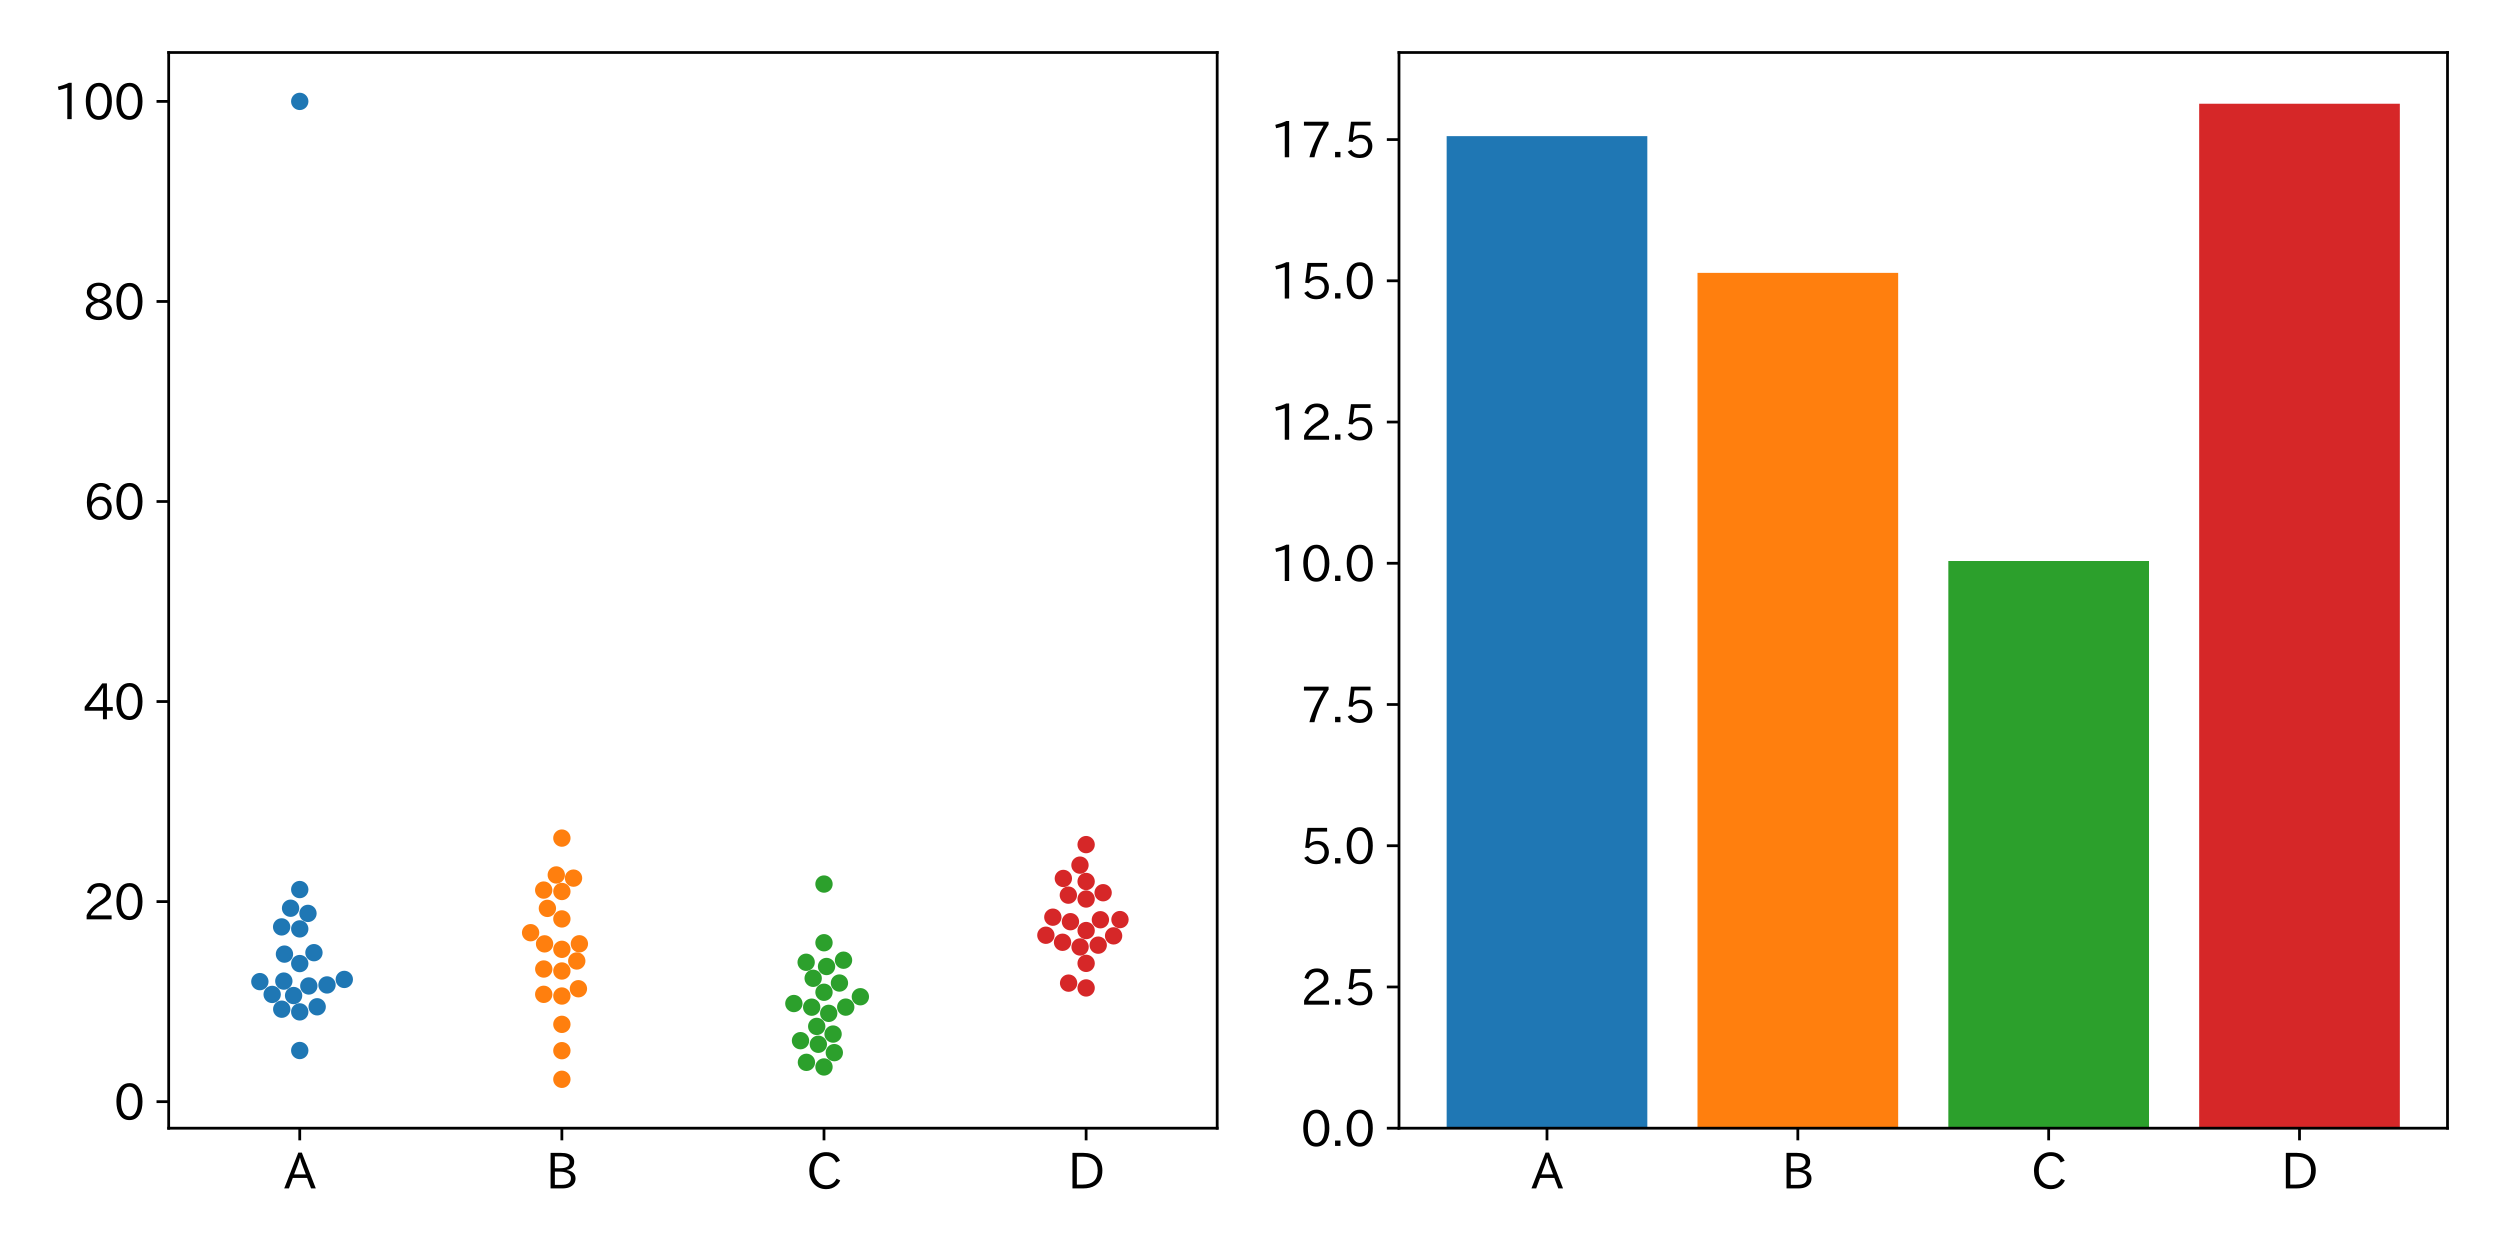 <?xml version="1.0" encoding="utf-8" standalone="no"?>
<!DOCTYPE svg PUBLIC "-//W3C//DTD SVG 1.1//EN"
  "http://www.w3.org/Graphics/SVG/1.1/DTD/svg11.dtd">
<svg xmlns:xlink="http://www.w3.org/1999/xlink" width="720pt" height="360pt" viewBox="0 0 720 360" xmlns="http://www.w3.org/2000/svg" version="1.1">
 <defs>
  <style type="text/css">*{stroke-linejoin: round; stroke-linecap: butt}</style>
 </defs>
 <g id="figure_1">
  <g id="patch_1">
   <path d="M 0 360 
L 720 360 
L 720 0 
L 0 0 
z
" style="fill: #ffffff"/>
  </g>
  <g id="axes_1">
   <g id="patch_2">
    <path d="M 48.58 324.92 
L 350.55 324.92 
L 350.55 15.12 
L 48.58 15.12 
z
" style="fill: #ffffff"/>
   </g>
   <g id="matplotlib.axis_1">
    <g id="xtick_1">
     <g id="line2d_1">
      <defs>
       <path id="m7c72268554" d="M 0 0 
L 0 3.5 
" style="stroke: #000000; stroke-width: 0.8"/>
      </defs>
      <g>
       <use xlink:href="#m7c72268554" x="86.326" y="324.92" style="stroke: #000000; stroke-width: 0.8"/>
      </g>
     </g>
     <g id="text_1">
      <!-- A -->
      <g transform="translate(81.866 342.407) scale(0.14 -0.14)">
       <defs>
        <path id="IPAexGothic-41" d="M 4056 63 
L 3444 63 
L 2938 1409 
L 1100 1409 
L 603 63 
L -6 63 
L 1806 4666 
L 2259 4666 
L 4056 63 
z
M 2778 1863 
L 2316 3078 
Q 2125 3588 2028 4000 
L 2009 4000 
Q 1897 3563 1716 3078 
L 1263 1863 
L 2778 1863 
z
" transform="scale(0.016)"/>
       </defs>
       <use xlink:href="#IPAexGothic-41"/>
      </g>
     </g>
    </g>
    <g id="xtick_2">
     <g id="line2d_2">
      <g>
       <use xlink:href="#m7c72268554" x="161.819" y="324.92" style="stroke: #000000; stroke-width: 0.8"/>
      </g>
     </g>
     <g id="text_2">
      <!-- B -->
      <g transform="translate(157.204 342.407) scale(0.14 -0.14)">
       <defs>
        <path id="IPAexGothic-42" d="M 2688 2425 
Q 3816 2225 3816 1338 
Q 3816 556 3041 222 
Q 2672 63 2094 63 
L 609 63 
L 609 4634 
L 1916 4634 
Q 2494 4634 2869 4500 
Q 3644 4222 3644 3491 
Q 3644 2609 2688 2447 
L 2688 2425 
z
M 1159 2656 
L 1844 2656 
Q 3063 2656 3063 3431 
Q 3063 4181 1881 4181 
L 1159 4181 
L 1159 2656 
z
M 1159 522 
L 2016 522 
Q 3222 522 3222 1369 
Q 3222 1897 2625 2100 
Q 2278 2222 1875 2222 
L 1159 2222 
L 1159 522 
z
" transform="scale(0.016)"/>
       </defs>
       <use xlink:href="#IPAexGothic-42"/>
      </g>
     </g>
    </g>
    <g id="xtick_3">
     <g id="line2d_3">
      <g>
       <use xlink:href="#m7c72268554" x="237.311" y="324.92" style="stroke: #000000; stroke-width: 0.8"/>
      </g>
     </g>
     <g id="text_3">
      <!-- C -->
      <g transform="translate(232.235 342.407) scale(0.14 -0.14)">
       <defs>
        <path id="IPAexGothic-43" d="M 4353 1088 
Q 4181 694 3859 428 
Q 3313 -31 2559 -31 
Q 1588 -31 959 653 
Q 378 1294 378 2331 
Q 378 3406 1013 4078 
Q 1619 4725 2534 4725 
Q 3813 4725 4322 3628 
L 3809 3391 
Q 3425 4238 2541 4238 
Q 1891 4238 1453 3744 
Q 994 3216 994 2322 
Q 994 1550 1384 1056 
Q 1841 472 2563 472 
Q 3456 472 3878 1319 
L 4353 1088 
z
" transform="scale(0.016)"/>
       </defs>
       <use xlink:href="#IPAexGothic-43"/>
      </g>
     </g>
    </g>
    <g id="xtick_4">
     <g id="line2d_4">
      <g>
       <use xlink:href="#m7c72268554" x="312.804" y="324.92" style="stroke: #000000; stroke-width: 0.8"/>
      </g>
     </g>
     <g id="text_4">
      <!-- D -->
      <g transform="translate(307.506 342.407) scale(0.14 -0.14)">
       <defs>
        <path id="IPAexGothic-44" d="M 609 4634 
L 1984 4634 
Q 3159 4634 3791 4050 
Q 4456 3444 4456 2356 
Q 4456 1047 3516 441 
Q 2925 63 1941 63 
L 609 63 
L 609 4634 
z
M 1172 556 
L 1894 556 
Q 3853 556 3853 2356 
Q 3853 4147 1928 4147 
L 1172 4147 
L 1172 556 
z
" transform="scale(0.016)"/>
       </defs>
       <use xlink:href="#IPAexGothic-44"/>
      </g>
     </g>
    </g>
   </g>
   <g id="matplotlib.axis_2">
    <g id="ytick_1">
     <g id="line2d_5">
      <defs>
       <path id="mc5f1ee3538" d="M 0 0 
L -3.5 0 
" style="stroke: #000000; stroke-width: 0.8"/>
      </defs>
      <g>
       <use xlink:href="#mc5f1ee3538" x="48.58" y="317.277" style="stroke: #000000; stroke-width: 0.8"/>
      </g>
     </g>
     <g id="text_5">
      <!-- 0 -->
      <g transform="translate(32.762 322.52) scale(0.14 -0.14)">
       <defs>
        <path id="IPAexGothic-30" d="M 2038 4725 
Q 2881 4725 3334 3944 
Q 3694 3325 3694 2344 
Q 3694 1372 3334 741 
Q 2888 -31 2016 -31 
Q 1147 -31 700 741 
Q 341 1372 341 2350 
Q 341 3713 1000 4334 
Q 1419 4725 2038 4725 
z
M 2016 4266 
Q 1516 4266 1228 3759 
Q 934 3247 934 2344 
Q 934 1456 1222 947 
Q 1513 447 2016 447 
Q 2619 447 2909 1153 
Q 3100 1622 3100 2375 
Q 3100 3256 2806 3759 
Q 2509 4266 2016 4266 
z
" transform="scale(0.016)"/>
       </defs>
       <use xlink:href="#IPAexGothic-30"/>
      </g>
     </g>
    </g>
    <g id="ytick_2">
     <g id="line2d_6">
      <g>
       <use xlink:href="#mc5f1ee3538" x="48.58" y="259.662" style="stroke: #000000; stroke-width: 0.8"/>
      </g>
     </g>
     <g id="text_6">
      <!-- 20 -->
      <g transform="translate(23.944 264.905) scale(0.14 -0.14)">
       <defs>
        <path id="IPAexGothic-32" d="M 3659 63 
L 447 63 
L 447 594 
Q 825 1475 1894 2203 
L 2072 2322 
Q 2619 2697 2791 2906 
Q 2988 3153 2988 3444 
Q 2988 3772 2756 4003 
Q 2500 4259 2084 4259 
Q 1250 4259 991 3328 
L 497 3506 
Q 853 4725 2116 4725 
Q 2806 4725 3216 4316 
Q 3575 3947 3575 3425 
Q 3575 3038 3344 2722 
Q 3131 2416 2366 1938 
L 2231 1856 
Q 1256 1253 978 569 
L 3659 569 
L 3659 63 
z
" transform="scale(0.016)"/>
       </defs>
       <use xlink:href="#IPAexGothic-32"/>
       <use xlink:href="#IPAexGothic-30" x="62.988"/>
      </g>
     </g>
    </g>
    <g id="ytick_3">
     <g id="line2d_7">
      <g>
       <use xlink:href="#mc5f1ee3538" x="48.58" y="202.047" style="stroke: #000000; stroke-width: 0.8"/>
      </g>
     </g>
     <g id="text_7">
      <!-- 40 -->
      <g transform="translate(23.944 207.29) scale(0.14 -0.14)">
       <defs>
        <path id="IPAexGothic-34" d="M 3813 1159 
L 3059 1159 
L 3059 63 
L 2547 63 
L 2547 1159 
L 197 1159 
L 197 1672 
L 2456 4678 
L 3059 4678 
L 3059 1634 
L 3813 1634 
L 3813 1159 
z
M 2578 4109 
L 2559 4109 
Q 2278 3656 2003 3284 
L 759 1634 
L 2547 1634 
L 2547 3144 
Q 2547 3481 2578 4109 
z
" transform="scale(0.016)"/>
       </defs>
       <use xlink:href="#IPAexGothic-34"/>
       <use xlink:href="#IPAexGothic-30" x="62.988"/>
      </g>
     </g>
    </g>
    <g id="ytick_4">
     <g id="line2d_8">
      <g>
       <use xlink:href="#mc5f1ee3538" x="48.58" y="144.432" style="stroke: #000000; stroke-width: 0.8"/>
      </g>
     </g>
     <g id="text_8">
      <!-- 60 -->
      <g transform="translate(23.944 149.675) scale(0.14 -0.14)">
       <defs>
        <path id="IPAexGothic-36" d="M 1056 2328 
Q 1509 2981 2234 2981 
Q 2906 2981 3316 2513 
Q 3675 2106 3675 1522 
Q 3675 884 3272 434 
Q 2853 -31 2178 -31 
Q 1375 -31 922 581 
Q 481 1178 481 2228 
Q 481 3425 1013 4109 
Q 1494 4725 2272 4725 
Q 3191 4725 3609 4025 
L 3150 3775 
Q 2894 4266 2300 4266 
Q 1119 4266 1031 2328 
L 1056 2328 
z
M 2141 2547 
Q 1684 2547 1384 2206 
Q 1116 1900 1116 1541 
Q 1116 1156 1353 844 
Q 1672 428 2159 428 
Q 2669 428 2941 844 
Q 3125 1128 3125 1503 
Q 3125 1944 2881 2228 
Q 2600 2547 2141 2547 
z
" transform="scale(0.016)"/>
       </defs>
       <use xlink:href="#IPAexGothic-36"/>
       <use xlink:href="#IPAexGothic-30" x="62.988"/>
      </g>
     </g>
    </g>
    <g id="ytick_5">
     <g id="line2d_9">
      <g>
       <use xlink:href="#mc5f1ee3538" x="48.58" y="86.817" style="stroke: #000000; stroke-width: 0.8"/>
      </g>
     </g>
     <g id="text_9">
      <!-- 80 -->
      <g transform="translate(23.944 92.06) scale(0.14 -0.14)">
       <defs>
        <path id="IPAexGothic-38" d="M 2541 2425 
Q 3700 2031 3700 1197 
Q 3700 541 3100 197 
Q 2663 -56 2016 -56 
Q 1366 -56 928 197 
Q 347 531 347 1178 
Q 347 1988 1409 2381 
L 1409 2400 
Q 481 2734 481 3509 
Q 481 4100 981 4456 
Q 1406 4756 2019 4756 
Q 2703 4756 3131 4403 
Q 3553 4069 3553 3566 
Q 3553 2706 2541 2444 
L 2541 2425 
z
M 2022 2625 
Q 2997 2856 2997 3528 
Q 2997 3916 2675 4150 
Q 2413 4347 2016 4347 
Q 1606 4347 1331 4128 
Q 1050 3897 1050 3522 
Q 1050 3150 1350 2925 
Q 1494 2809 1722 2722 
Q 1984 2616 2022 2625 
z
M 1978 2209 
Q 922 1931 922 1216 
Q 922 775 1313 556 
Q 1606 391 2009 391 
Q 2575 391 2881 697 
Q 3106 922 3106 1250 
Q 3106 1594 2794 1850 
Q 2609 1994 2350 2100 
Q 2047 2222 1978 2209 
z
" transform="scale(0.016)"/>
       </defs>
       <use xlink:href="#IPAexGothic-38"/>
       <use xlink:href="#IPAexGothic-30" x="62.988"/>
      </g>
     </g>
    </g>
    <g id="ytick_6">
     <g id="line2d_10">
      <g>
       <use xlink:href="#mc5f1ee3538" x="48.58" y="29.202" style="stroke: #000000; stroke-width: 0.8"/>
      </g>
     </g>
     <g id="text_10">
      <!-- 100 -->
      <g transform="translate(15.127 34.445) scale(0.14 -0.14)">
       <defs>
        <path id="IPAexGothic-31" d="M 2463 63 
L 1900 63 
L 1900 4103 
Q 1372 3922 788 3797 
L 684 4231 
Q 1519 4441 2106 4731 
L 2463 4731 
L 2463 63 
z
" transform="scale(0.016)"/>
       </defs>
       <use xlink:href="#IPAexGothic-31"/>
       <use xlink:href="#IPAexGothic-30" x="62.988"/>
       <use xlink:href="#IPAexGothic-30" x="125.977"/>
      </g>
     </g>
    </g>
   </g>
   <g id="patch_3">
    <path d="M 48.58 324.92 
L 48.58 15.12 
" style="fill: none; stroke: #000000; stroke-width: 0.8; stroke-linejoin: miter; stroke-linecap: square"/>
   </g>
   <g id="patch_4">
    <path d="M 350.55 324.92 
L 350.55 15.12 
" style="fill: none; stroke: #000000; stroke-width: 0.8; stroke-linejoin: miter; stroke-linecap: square"/>
   </g>
   <g id="patch_5">
    <path d="M 48.58 324.92 
L 350.55 324.92 
" style="fill: none; stroke: #000000; stroke-width: 0.8; stroke-linejoin: miter; stroke-linecap: square"/>
   </g>
   <g id="patch_6">
    <path d="M 48.58 15.12 
L 350.55 15.12 
" style="fill: none; stroke: #000000; stroke-width: 0.8; stroke-linejoin: miter; stroke-linecap: square"/>
   </g>
   <g id="PathCollection_1">
    <defs>
     <path id="C0_0_c2b28e1acd" d="M 0 2.5 
C 0.663 2.5 1.299 2.237 1.768 1.768 
C 2.237 1.299 2.5 0.663 2.5 -0 
C 2.5 -0.663 2.237 -1.299 1.768 -1.768 
C 1.299 -2.237 0.663 -2.5 0 -2.5 
C -0.663 -2.5 -1.299 -2.237 -1.768 -1.768 
C -2.237 -1.299 -2.5 -0.663 -2.5 0 
C -2.5 0.663 -2.237 1.299 -1.768 1.768 
C -1.299 2.237 -0.663 2.5 0 2.5 
z
"/>
    </defs>
    <g clip-path="url(#p047eb63ed6)">
     <use xlink:href="#C0_0_c2b28e1acd" x="88.695" y="263.06" style="fill: #1f77b4"/>
    </g>
    <g clip-path="url(#p047eb63ed6)">
     <use xlink:href="#C0_0_c2b28e1acd" x="74.839" y="282.706" style="fill: #1f77b4"/>
    </g>
    <g clip-path="url(#p047eb63ed6)">
     <use xlink:href="#C0_0_c2b28e1acd" x="90.416" y="274.372" style="fill: #1f77b4"/>
    </g>
    <g clip-path="url(#p047eb63ed6)">
     <use xlink:href="#C0_0_c2b28e1acd" x="86.326" y="256.192" style="fill: #1f77b4"/>
    </g>
    <g clip-path="url(#p047eb63ed6)">
     <use xlink:href="#C0_0_c2b28e1acd" x="83.684" y="261.569" style="fill: #1f77b4"/>
    </g>
    <g clip-path="url(#p047eb63ed6)">
     <use xlink:href="#C0_0_c2b28e1acd" x="86.326" y="302.546" style="fill: #1f77b4"/>
    </g>
    <g clip-path="url(#p047eb63ed6)">
     <use xlink:href="#C0_0_c2b28e1acd" x="81.923" y="274.784" style="fill: #1f77b4"/>
    </g>
    <g clip-path="url(#p047eb63ed6)">
     <use xlink:href="#C0_0_c2b28e1acd" x="81.14" y="290.649" style="fill: #1f77b4"/>
    </g>
    <g clip-path="url(#p047eb63ed6)">
     <use xlink:href="#C0_0_c2b28e1acd" x="91.345" y="289.956" style="fill: #1f77b4"/>
    </g>
    <g clip-path="url(#p047eb63ed6)">
     <use xlink:href="#C0_0_c2b28e1acd" x="81.745" y="282.555" style="fill: #1f77b4"/>
    </g>
    <g clip-path="url(#p047eb63ed6)">
     <use xlink:href="#C0_0_c2b28e1acd" x="78.382" y="286.395" style="fill: #1f77b4"/>
    </g>
    <g clip-path="url(#p047eb63ed6)">
     <use xlink:href="#C0_0_c2b28e1acd" x="86.326" y="267.522" style="fill: #1f77b4"/>
    </g>
    <g clip-path="url(#p047eb63ed6)">
     <use xlink:href="#C0_0_c2b28e1acd" x="86.326" y="277.508" style="fill: #1f77b4"/>
    </g>
    <g clip-path="url(#p047eb63ed6)">
     <use xlink:href="#C0_0_c2b28e1acd" x="84.557" y="286.717" style="fill: #1f77b4"/>
    </g>
    <g clip-path="url(#p047eb63ed6)">
     <use xlink:href="#C0_0_c2b28e1acd" x="99.156" y="282.076" style="fill: #1f77b4"/>
    </g>
    <g clip-path="url(#p047eb63ed6)">
     <use xlink:href="#C0_0_c2b28e1acd" x="94.178" y="283.663" style="fill: #1f77b4"/>
    </g>
    <g clip-path="url(#p047eb63ed6)">
     <use xlink:href="#C0_0_c2b28e1acd" x="81.111" y="266.949" style="fill: #1f77b4"/>
    </g>
    <g clip-path="url(#p047eb63ed6)">
     <use xlink:href="#C0_0_c2b28e1acd" x="86.326" y="291.424" style="fill: #1f77b4"/>
    </g>
    <g clip-path="url(#p047eb63ed6)">
     <use xlink:href="#C0_0_c2b28e1acd" x="88.937" y="283.96" style="fill: #1f77b4"/>
    </g>
    <g clip-path="url(#p047eb63ed6)">
     <use xlink:href="#C0_0_c2b28e1acd" x="86.326" y="29.202" style="fill: #1f77b4"/>
    </g>
   </g>
   <g id="PathCollection_2">
    <defs>
     <path id="C1_0_28e8d8154a" d="M 0 2.5 
C 0.663 2.5 1.299 2.237 1.768 1.768 
C 2.237 1.299 2.5 0.663 2.5 -0 
C 2.5 -0.663 2.237 -1.299 1.768 -1.768 
C 1.299 -2.237 0.663 -2.5 0 -2.5 
C -0.663 -2.5 -1.299 -2.237 -1.768 -1.768 
C -2.237 -1.299 -2.5 -0.663 -2.5 0 
C -2.5 0.663 -2.237 1.299 -1.768 1.768 
C -1.299 2.237 -0.663 2.5 0 2.5 
z
"/>
    </defs>
    <g clip-path="url(#p047eb63ed6)">
     <use xlink:href="#C1_0_28e8d8154a" x="156.594" y="286.368" style="fill: #ff7f0e"/>
    </g>
    <g clip-path="url(#p047eb63ed6)">
     <use xlink:href="#C1_0_28e8d8154a" x="161.819" y="310.838" style="fill: #ff7f0e"/>
    </g>
    <g clip-path="url(#p047eb63ed6)">
     <use xlink:href="#C1_0_28e8d8154a" x="161.819" y="264.651" style="fill: #ff7f0e"/>
    </g>
    <g clip-path="url(#p047eb63ed6)">
     <use xlink:href="#C1_0_28e8d8154a" x="157.648" y="261.614" style="fill: #ff7f0e"/>
    </g>
    <g clip-path="url(#p047eb63ed6)">
     <use xlink:href="#C1_0_28e8d8154a" x="166.584" y="284.756" style="fill: #ff7f0e"/>
    </g>
    <g clip-path="url(#p047eb63ed6)">
     <use xlink:href="#C1_0_28e8d8154a" x="161.819" y="241.373" style="fill: #ff7f0e"/>
    </g>
    <g clip-path="url(#p047eb63ed6)">
     <use xlink:href="#C1_0_28e8d8154a" x="161.819" y="295.014" style="fill: #ff7f0e"/>
    </g>
    <g clip-path="url(#p047eb63ed6)">
     <use xlink:href="#C1_0_28e8d8154a" x="161.819" y="273.406" style="fill: #ff7f0e"/>
    </g>
    <g clip-path="url(#p047eb63ed6)">
     <use xlink:href="#C1_0_28e8d8154a" x="166.108" y="276.762" style="fill: #ff7f0e"/>
    </g>
    <g clip-path="url(#p047eb63ed6)">
     <use xlink:href="#C1_0_28e8d8154a" x="160.208" y="251.988" style="fill: #ff7f0e"/>
    </g>
    <g clip-path="url(#p047eb63ed6)">
     <use xlink:href="#C1_0_28e8d8154a" x="165.174" y="252.901" style="fill: #ff7f0e"/>
    </g>
    <g clip-path="url(#p047eb63ed6)">
     <use xlink:href="#C1_0_28e8d8154a" x="156.835" y="271.834" style="fill: #ff7f0e"/>
    </g>
    <g clip-path="url(#p047eb63ed6)">
     <use xlink:href="#C1_0_28e8d8154a" x="152.815" y="268.619" style="fill: #ff7f0e"/>
    </g>
    <g clip-path="url(#p047eb63ed6)">
     <use xlink:href="#C1_0_28e8d8154a" x="161.819" y="286.853" style="fill: #ff7f0e"/>
    </g>
    <g clip-path="url(#p047eb63ed6)">
     <use xlink:href="#C1_0_28e8d8154a" x="161.819" y="302.596" style="fill: #ff7f0e"/>
    </g>
    <g clip-path="url(#p047eb63ed6)">
     <use xlink:href="#C1_0_28e8d8154a" x="156.603" y="279.077" style="fill: #ff7f0e"/>
    </g>
    <g clip-path="url(#p047eb63ed6)">
     <use xlink:href="#C1_0_28e8d8154a" x="166.862" y="271.814" style="fill: #ff7f0e"/>
    </g>
    <g clip-path="url(#p047eb63ed6)">
     <use xlink:href="#C1_0_28e8d8154a" x="156.586" y="256.345" style="fill: #ff7f0e"/>
    </g>
    <g clip-path="url(#p047eb63ed6)">
     <use xlink:href="#C1_0_28e8d8154a" x="161.819" y="256.747" style="fill: #ff7f0e"/>
    </g>
    <g clip-path="url(#p047eb63ed6)">
     <use xlink:href="#C1_0_28e8d8154a" x="161.819" y="279.645" style="fill: #ff7f0e"/>
    </g>
   </g>
   <g id="PathCollection_3">
    <defs>
     <path id="C2_0_7848d612df" d="M 0 2.5 
C 0.663 2.5 1.299 2.237 1.768 1.768 
C 2.237 1.299 2.5 0.663 2.5 -0 
C 2.5 -0.663 2.237 -1.299 1.768 -1.768 
C 1.299 -2.237 0.663 -2.5 0 -2.5 
C -0.663 -2.5 -1.299 -2.237 -1.768 -1.768 
C -2.237 -1.299 -2.5 -0.663 -2.5 0 
C -2.5 0.663 -2.237 1.299 -1.768 1.768 
C -1.299 2.237 -0.663 2.5 0 2.5 
z
"/>
    </defs>
    <g clip-path="url(#p047eb63ed6)">
     <use xlink:href="#C2_0_7848d612df" x="247.783" y="287.062" style="fill: #2ca02c"/>
    </g>
    <g clip-path="url(#p047eb63ed6)">
     <use xlink:href="#C2_0_7848d612df" x="239.926" y="297.811" style="fill: #2ca02c"/>
    </g>
    <g clip-path="url(#p047eb63ed6)">
     <use xlink:href="#C2_0_7848d612df" x="240.281" y="303.161" style="fill: #2ca02c"/>
    </g>
    <g clip-path="url(#p047eb63ed6)">
     <use xlink:href="#C2_0_7848d612df" x="237.311" y="307.284" style="fill: #2ca02c"/>
    </g>
    <g clip-path="url(#p047eb63ed6)">
     <use xlink:href="#C2_0_7848d612df" x="237.311" y="254.609" style="fill: #2ca02c"/>
    </g>
    <g clip-path="url(#p047eb63ed6)">
     <use xlink:href="#C2_0_7848d612df" x="243.572" y="290.049" style="fill: #2ca02c"/>
    </g>
    <g clip-path="url(#p047eb63ed6)">
     <use xlink:href="#C2_0_7848d612df" x="228.633" y="289.018" style="fill: #2ca02c"/>
    </g>
    <g clip-path="url(#p047eb63ed6)">
     <use xlink:href="#C2_0_7848d612df" x="235.68" y="300.753" style="fill: #2ca02c"/>
    </g>
    <g clip-path="url(#p047eb63ed6)">
     <use xlink:href="#C2_0_7848d612df" x="237.311" y="271.509" style="fill: #2ca02c"/>
    </g>
    <g clip-path="url(#p047eb63ed6)">
     <use xlink:href="#C2_0_7848d612df" x="232.251" y="305.954" style="fill: #2ca02c"/>
    </g>
    <g clip-path="url(#p047eb63ed6)">
     <use xlink:href="#C2_0_7848d612df" x="237.311" y="285.772" style="fill: #2ca02c"/>
    </g>
    <g clip-path="url(#p047eb63ed6)">
     <use xlink:href="#C2_0_7848d612df" x="235.214" y="295.606" style="fill: #2ca02c"/>
    </g>
    <g clip-path="url(#p047eb63ed6)">
     <use xlink:href="#C2_0_7848d612df" x="232.172" y="277.135" style="fill: #2ca02c"/>
    </g>
    <g clip-path="url(#p047eb63ed6)">
     <use xlink:href="#C2_0_7848d612df" x="233.766" y="290.065" style="fill: #2ca02c"/>
    </g>
    <g clip-path="url(#p047eb63ed6)">
     <use xlink:href="#C2_0_7848d612df" x="230.545" y="299.713" style="fill: #2ca02c"/>
    </g>
    <g clip-path="url(#p047eb63ed6)">
     <use xlink:href="#C2_0_7848d612df" x="241.758" y="283.114" style="fill: #2ca02c"/>
    </g>
    <g clip-path="url(#p047eb63ed6)">
     <use xlink:href="#C2_0_7848d612df" x="242.936" y="276.538" style="fill: #2ca02c"/>
    </g>
    <g clip-path="url(#p047eb63ed6)">
     <use xlink:href="#C2_0_7848d612df" x="234.193" y="281.75" style="fill: #2ca02c"/>
    </g>
    <g clip-path="url(#p047eb63ed6)">
     <use xlink:href="#C2_0_7848d612df" x="238.043" y="278.351" style="fill: #2ca02c"/>
    </g>
    <g clip-path="url(#p047eb63ed6)">
     <use xlink:href="#C2_0_7848d612df" x="238.672" y="291.844" style="fill: #2ca02c"/>
    </g>
   </g>
   <g id="PathCollection_4">
    <defs>
     <path id="C3_0_b26701a0bb" d="M 0 2.5 
C 0.663 2.5 1.299 2.237 1.768 1.768 
C 2.237 1.299 2.5 0.663 2.5 -0 
C 2.5 -0.663 2.237 -1.299 1.768 -1.768 
C 1.299 -2.237 0.663 -2.5 0 -2.5 
C -0.663 -2.5 -1.299 -2.237 -1.768 -1.768 
C -2.237 -1.299 -2.5 -0.663 -2.5 0 
C -2.5 0.663 -2.237 1.299 -1.768 1.768 
C -1.299 2.237 -0.663 2.5 0 2.5 
z
"/>
    </defs>
    <g clip-path="url(#p047eb63ed6)">
     <use xlink:href="#C3_0_b26701a0bb" x="316.912" y="264.887" style="fill: #d62728"/>
    </g>
    <g clip-path="url(#p047eb63ed6)">
     <use xlink:href="#C3_0_b26701a0bb" x="301.212" y="269.348" style="fill: #d62728"/>
    </g>
    <g clip-path="url(#p047eb63ed6)">
     <use xlink:href="#C3_0_b26701a0bb" x="322.552" y="264.841" style="fill: #d62728"/>
    </g>
    <g clip-path="url(#p047eb63ed6)">
     <use xlink:href="#C3_0_b26701a0bb" x="306.011" y="271.374" style="fill: #d62728"/>
    </g>
    <g clip-path="url(#p047eb63ed6)">
     <use xlink:href="#C3_0_b26701a0bb" x="312.804" y="284.527" style="fill: #d62728"/>
    </g>
    <g clip-path="url(#p047eb63ed6)">
     <use xlink:href="#C3_0_b26701a0bb" x="317.699" y="257.106" style="fill: #d62728"/>
    </g>
    <g clip-path="url(#p047eb63ed6)">
     <use xlink:href="#C3_0_b26701a0bb" x="308.288" y="265.449" style="fill: #d62728"/>
    </g>
    <g clip-path="url(#p047eb63ed6)">
     <use xlink:href="#C3_0_b26701a0bb" x="307.759" y="283.143" style="fill: #d62728"/>
    </g>
    <g clip-path="url(#p047eb63ed6)">
     <use xlink:href="#C3_0_b26701a0bb" x="306.244" y="252.996" style="fill: #d62728"/>
    </g>
    <g clip-path="url(#p047eb63ed6)">
     <use xlink:href="#C3_0_b26701a0bb" x="311.064" y="272.73" style="fill: #d62728"/>
    </g>
    <g clip-path="url(#p047eb63ed6)">
     <use xlink:href="#C3_0_b26701a0bb" x="312.804" y="258.914" style="fill: #d62728"/>
    </g>
    <g clip-path="url(#p047eb63ed6)">
     <use xlink:href="#C3_0_b26701a0bb" x="311.031" y="249.16" style="fill: #d62728"/>
    </g>
    <g clip-path="url(#p047eb63ed6)">
     <use xlink:href="#C3_0_b26701a0bb" x="307.685" y="257.804" style="fill: #d62728"/>
    </g>
    <g clip-path="url(#p047eb63ed6)">
     <use xlink:href="#C3_0_b26701a0bb" x="312.804" y="243.25" style="fill: #d62728"/>
    </g>
    <g clip-path="url(#p047eb63ed6)">
     <use xlink:href="#C3_0_b26701a0bb" x="312.804" y="277.448" style="fill: #d62728"/>
    </g>
    <g clip-path="url(#p047eb63ed6)">
     <use xlink:href="#C3_0_b26701a0bb" x="312.804" y="253.867" style="fill: #d62728"/>
    </g>
    <g clip-path="url(#p047eb63ed6)">
     <use xlink:href="#C3_0_b26701a0bb" x="320.718" y="269.526" style="fill: #d62728"/>
    </g>
    <g clip-path="url(#p047eb63ed6)">
     <use xlink:href="#C3_0_b26701a0bb" x="316.285" y="272.205" style="fill: #d62728"/>
    </g>
    <g clip-path="url(#p047eb63ed6)">
     <use xlink:href="#C3_0_b26701a0bb" x="312.804" y="267.999" style="fill: #d62728"/>
    </g>
    <g clip-path="url(#p047eb63ed6)">
     <use xlink:href="#C3_0_b26701a0bb" x="303.219" y="264.149" style="fill: #d62728"/>
    </g>
   </g>
  </g>
  <g id="axes_2">
   <g id="patch_7">
    <path d="M 402.91 324.92 
L 704.88 324.92 
L 704.88 15.12 
L 402.91 15.12 
z
" style="fill: #ffffff"/>
   </g>
   <g id="patch_8">
    <path d="M 416.636 324.92 
L 474.429 324.92 
L 474.429 39.215 
L 416.636 39.215 
z
" clip-path="url(#pa51a688ce7)" style="fill: #1f77b4"/>
   </g>
   <g id="patch_9">
    <path d="M 488.878 324.92 
L 546.671 324.92 
L 546.671 78.579 
L 488.878 78.579 
z
" clip-path="url(#pa51a688ce7)" style="fill: #ff7f0e"/>
   </g>
   <g id="patch_10">
    <path d="M 561.119 324.92 
L 618.912 324.92 
L 618.912 161.574 
L 561.119 161.574 
z
" clip-path="url(#pa51a688ce7)" style="fill: #2ca02c"/>
   </g>
   <g id="patch_11">
    <path d="M 633.361 324.92 
L 691.154 324.92 
L 691.154 29.872 
L 633.361 29.872 
z
" clip-path="url(#pa51a688ce7)" style="fill: #d62728"/>
   </g>
   <g id="matplotlib.axis_3">
    <g id="xtick_5">
     <g id="line2d_11">
      <g>
       <use xlink:href="#m7c72268554" x="445.533" y="324.92" style="stroke: #000000; stroke-width: 0.8"/>
      </g>
     </g>
     <g id="text_11">
      <!-- A -->
      <g transform="translate(441.072 342.407) scale(0.14 -0.14)">
       <use xlink:href="#IPAexGothic-41"/>
      </g>
     </g>
    </g>
    <g id="xtick_6">
     <g id="line2d_12">
      <g>
       <use xlink:href="#m7c72268554" x="517.774" y="324.92" style="stroke: #000000; stroke-width: 0.8"/>
      </g>
     </g>
     <g id="text_12">
      <!-- B -->
      <g transform="translate(513.16 342.407) scale(0.14 -0.14)">
       <use xlink:href="#IPAexGothic-42"/>
      </g>
     </g>
    </g>
    <g id="xtick_7">
     <g id="line2d_13">
      <g>
       <use xlink:href="#m7c72268554" x="590.016" y="324.92" style="stroke: #000000; stroke-width: 0.8"/>
      </g>
     </g>
     <g id="text_13">
      <!-- C -->
      <g transform="translate(584.94 342.407) scale(0.14 -0.14)">
       <use xlink:href="#IPAexGothic-43"/>
      </g>
     </g>
    </g>
    <g id="xtick_8">
     <g id="line2d_14">
      <g>
       <use xlink:href="#m7c72268554" x="662.257" y="324.92" style="stroke: #000000; stroke-width: 0.8"/>
      </g>
     </g>
     <g id="text_14">
      <!-- D -->
      <g transform="translate(656.959 342.407) scale(0.14 -0.14)">
       <use xlink:href="#IPAexGothic-44"/>
      </g>
     </g>
    </g>
   </g>
   <g id="matplotlib.axis_4">
    <g id="ytick_7">
     <g id="line2d_15">
      <g>
       <use xlink:href="#mc5f1ee3538" x="402.91" y="324.92" style="stroke: #000000; stroke-width: 0.8"/>
      </g>
     </g>
     <g id="text_15">
      <!-- 0.0 -->
      <g transform="translate(374.575 330.163) scale(0.14 -0.14)">
       <defs>
        <path id="IPAexGothic-2e" d="M 1184 63 
L 494 63 
L 494 753 
L 1184 753 
L 1184 63 
z
" transform="scale(0.016)"/>
       </defs>
       <use xlink:href="#IPAexGothic-30"/>
       <use xlink:href="#IPAexGothic-2e" x="62.988"/>
       <use xlink:href="#IPAexGothic-30" x="89.404"/>
      </g>
     </g>
    </g>
    <g id="ytick_8">
     <g id="line2d_16">
      <g>
       <use xlink:href="#mc5f1ee3538" x="402.91" y="284.245" style="stroke: #000000; stroke-width: 0.8"/>
      </g>
     </g>
     <g id="text_16">
      <!-- 2.5 -->
      <g transform="translate(374.575 289.488) scale(0.14 -0.14)">
       <defs>
        <path id="IPAexGothic-35" d="M 1178 2603 
Q 1634 2963 2172 2963 
Q 2816 2963 3241 2528 
Q 3638 2113 3638 1497 
Q 3638 938 3297 513 
Q 2869 -31 2031 -31 
Q 959 -31 469 784 
L 938 1028 
Q 1309 434 2013 434 
Q 2466 434 2769 716 
Q 3081 1013 3081 1503 
Q 3081 1966 2806 2241 
Q 2519 2528 2056 2528 
Q 1406 2528 1072 2028 
L 591 2091 
L 884 4634 
L 3406 4634 
L 3406 4153 
L 1341 4153 
L 1134 2603 
L 1178 2603 
z
" transform="scale(0.016)"/>
       </defs>
       <use xlink:href="#IPAexGothic-32"/>
       <use xlink:href="#IPAexGothic-2e" x="62.988"/>
       <use xlink:href="#IPAexGothic-35" x="89.404"/>
      </g>
     </g>
    </g>
    <g id="ytick_9">
     <g id="line2d_17">
      <g>
       <use xlink:href="#mc5f1ee3538" x="402.91" y="243.57" style="stroke: #000000; stroke-width: 0.8"/>
      </g>
     </g>
     <g id="text_17">
      <!-- 5.0 -->
      <g transform="translate(374.575 248.813) scale(0.14 -0.14)">
       <use xlink:href="#IPAexGothic-35"/>
       <use xlink:href="#IPAexGothic-2e" x="62.988"/>
       <use xlink:href="#IPAexGothic-30" x="89.404"/>
      </g>
     </g>
    </g>
    <g id="ytick_10">
     <g id="line2d_18">
      <g>
       <use xlink:href="#mc5f1ee3538" x="402.91" y="202.895" style="stroke: #000000; stroke-width: 0.8"/>
      </g>
     </g>
     <g id="text_18">
      <!-- 7.5 -->
      <g transform="translate(374.575 208.138) scale(0.14 -0.14)">
       <defs>
        <path id="IPAexGothic-37" d="M 3597 4263 
Q 2238 2106 1778 63 
L 1131 63 
Q 1581 1834 2950 4128 
L 428 4128 
L 428 4634 
L 3597 4634 
L 3597 4263 
z
" transform="scale(0.016)"/>
       </defs>
       <use xlink:href="#IPAexGothic-37"/>
       <use xlink:href="#IPAexGothic-2e" x="62.988"/>
       <use xlink:href="#IPAexGothic-35" x="89.404"/>
      </g>
     </g>
    </g>
    <g id="ytick_11">
     <g id="line2d_19">
      <g>
       <use xlink:href="#mc5f1ee3538" x="402.91" y="162.22" style="stroke: #000000; stroke-width: 0.8"/>
      </g>
     </g>
     <g id="text_19">
      <!-- 10.0 -->
      <g transform="translate(365.757 167.463) scale(0.14 -0.14)">
       <use xlink:href="#IPAexGothic-31"/>
       <use xlink:href="#IPAexGothic-30" x="62.988"/>
       <use xlink:href="#IPAexGothic-2e" x="125.977"/>
       <use xlink:href="#IPAexGothic-30" x="152.393"/>
      </g>
     </g>
    </g>
    <g id="ytick_12">
     <g id="line2d_20">
      <g>
       <use xlink:href="#mc5f1ee3538" x="402.91" y="121.545" style="stroke: #000000; stroke-width: 0.8"/>
      </g>
     </g>
     <g id="text_20">
      <!-- 12.5 -->
      <g transform="translate(365.757 126.788) scale(0.14 -0.14)">
       <use xlink:href="#IPAexGothic-31"/>
       <use xlink:href="#IPAexGothic-32" x="62.988"/>
       <use xlink:href="#IPAexGothic-2e" x="125.977"/>
       <use xlink:href="#IPAexGothic-35" x="152.393"/>
      </g>
     </g>
    </g>
    <g id="ytick_13">
     <g id="line2d_21">
      <g>
       <use xlink:href="#mc5f1ee3538" x="402.91" y="80.869" style="stroke: #000000; stroke-width: 0.8"/>
      </g>
     </g>
     <g id="text_21">
      <!-- 15.0 -->
      <g transform="translate(365.757 86.113) scale(0.14 -0.14)">
       <use xlink:href="#IPAexGothic-31"/>
       <use xlink:href="#IPAexGothic-35" x="62.988"/>
       <use xlink:href="#IPAexGothic-2e" x="125.977"/>
       <use xlink:href="#IPAexGothic-30" x="152.393"/>
      </g>
     </g>
    </g>
    <g id="ytick_14">
     <g id="line2d_22">
      <g>
       <use xlink:href="#mc5f1ee3538" x="402.91" y="40.194" style="stroke: #000000; stroke-width: 0.8"/>
      </g>
     </g>
     <g id="text_22">
      <!-- 17.5 -->
      <g transform="translate(365.757 45.438) scale(0.14 -0.14)">
       <use xlink:href="#IPAexGothic-31"/>
       <use xlink:href="#IPAexGothic-37" x="62.988"/>
       <use xlink:href="#IPAexGothic-2e" x="125.977"/>
       <use xlink:href="#IPAexGothic-35" x="152.393"/>
      </g>
     </g>
    </g>
   </g>
   <g id="patch_12">
    <path d="M 402.91 324.92 
L 402.91 15.12 
" style="fill: none; stroke: #000000; stroke-width: 0.8; stroke-linejoin: miter; stroke-linecap: square"/>
   </g>
   <g id="patch_13">
    <path d="M 704.88 324.92 
L 704.88 15.12 
" style="fill: none; stroke: #000000; stroke-width: 0.8; stroke-linejoin: miter; stroke-linecap: square"/>
   </g>
   <g id="patch_14">
    <path d="M 402.91 324.92 
L 704.88 324.92 
" style="fill: none; stroke: #000000; stroke-width: 0.8; stroke-linejoin: miter; stroke-linecap: square"/>
   </g>
   <g id="patch_15">
    <path d="M 402.91 15.12 
L 704.88 15.12 
" style="fill: none; stroke: #000000; stroke-width: 0.8; stroke-linejoin: miter; stroke-linecap: square"/>
   </g>
  </g>
 </g>
 <defs>
  <clipPath id="p047eb63ed6">
   <rect x="48.58" y="15.12" width="301.97" height="309.8"/>
  </clipPath>
  <clipPath id="pa51a688ce7">
   <rect x="402.91" y="15.12" width="301.97" height="309.8"/>
  </clipPath>
 </defs>
</svg>
